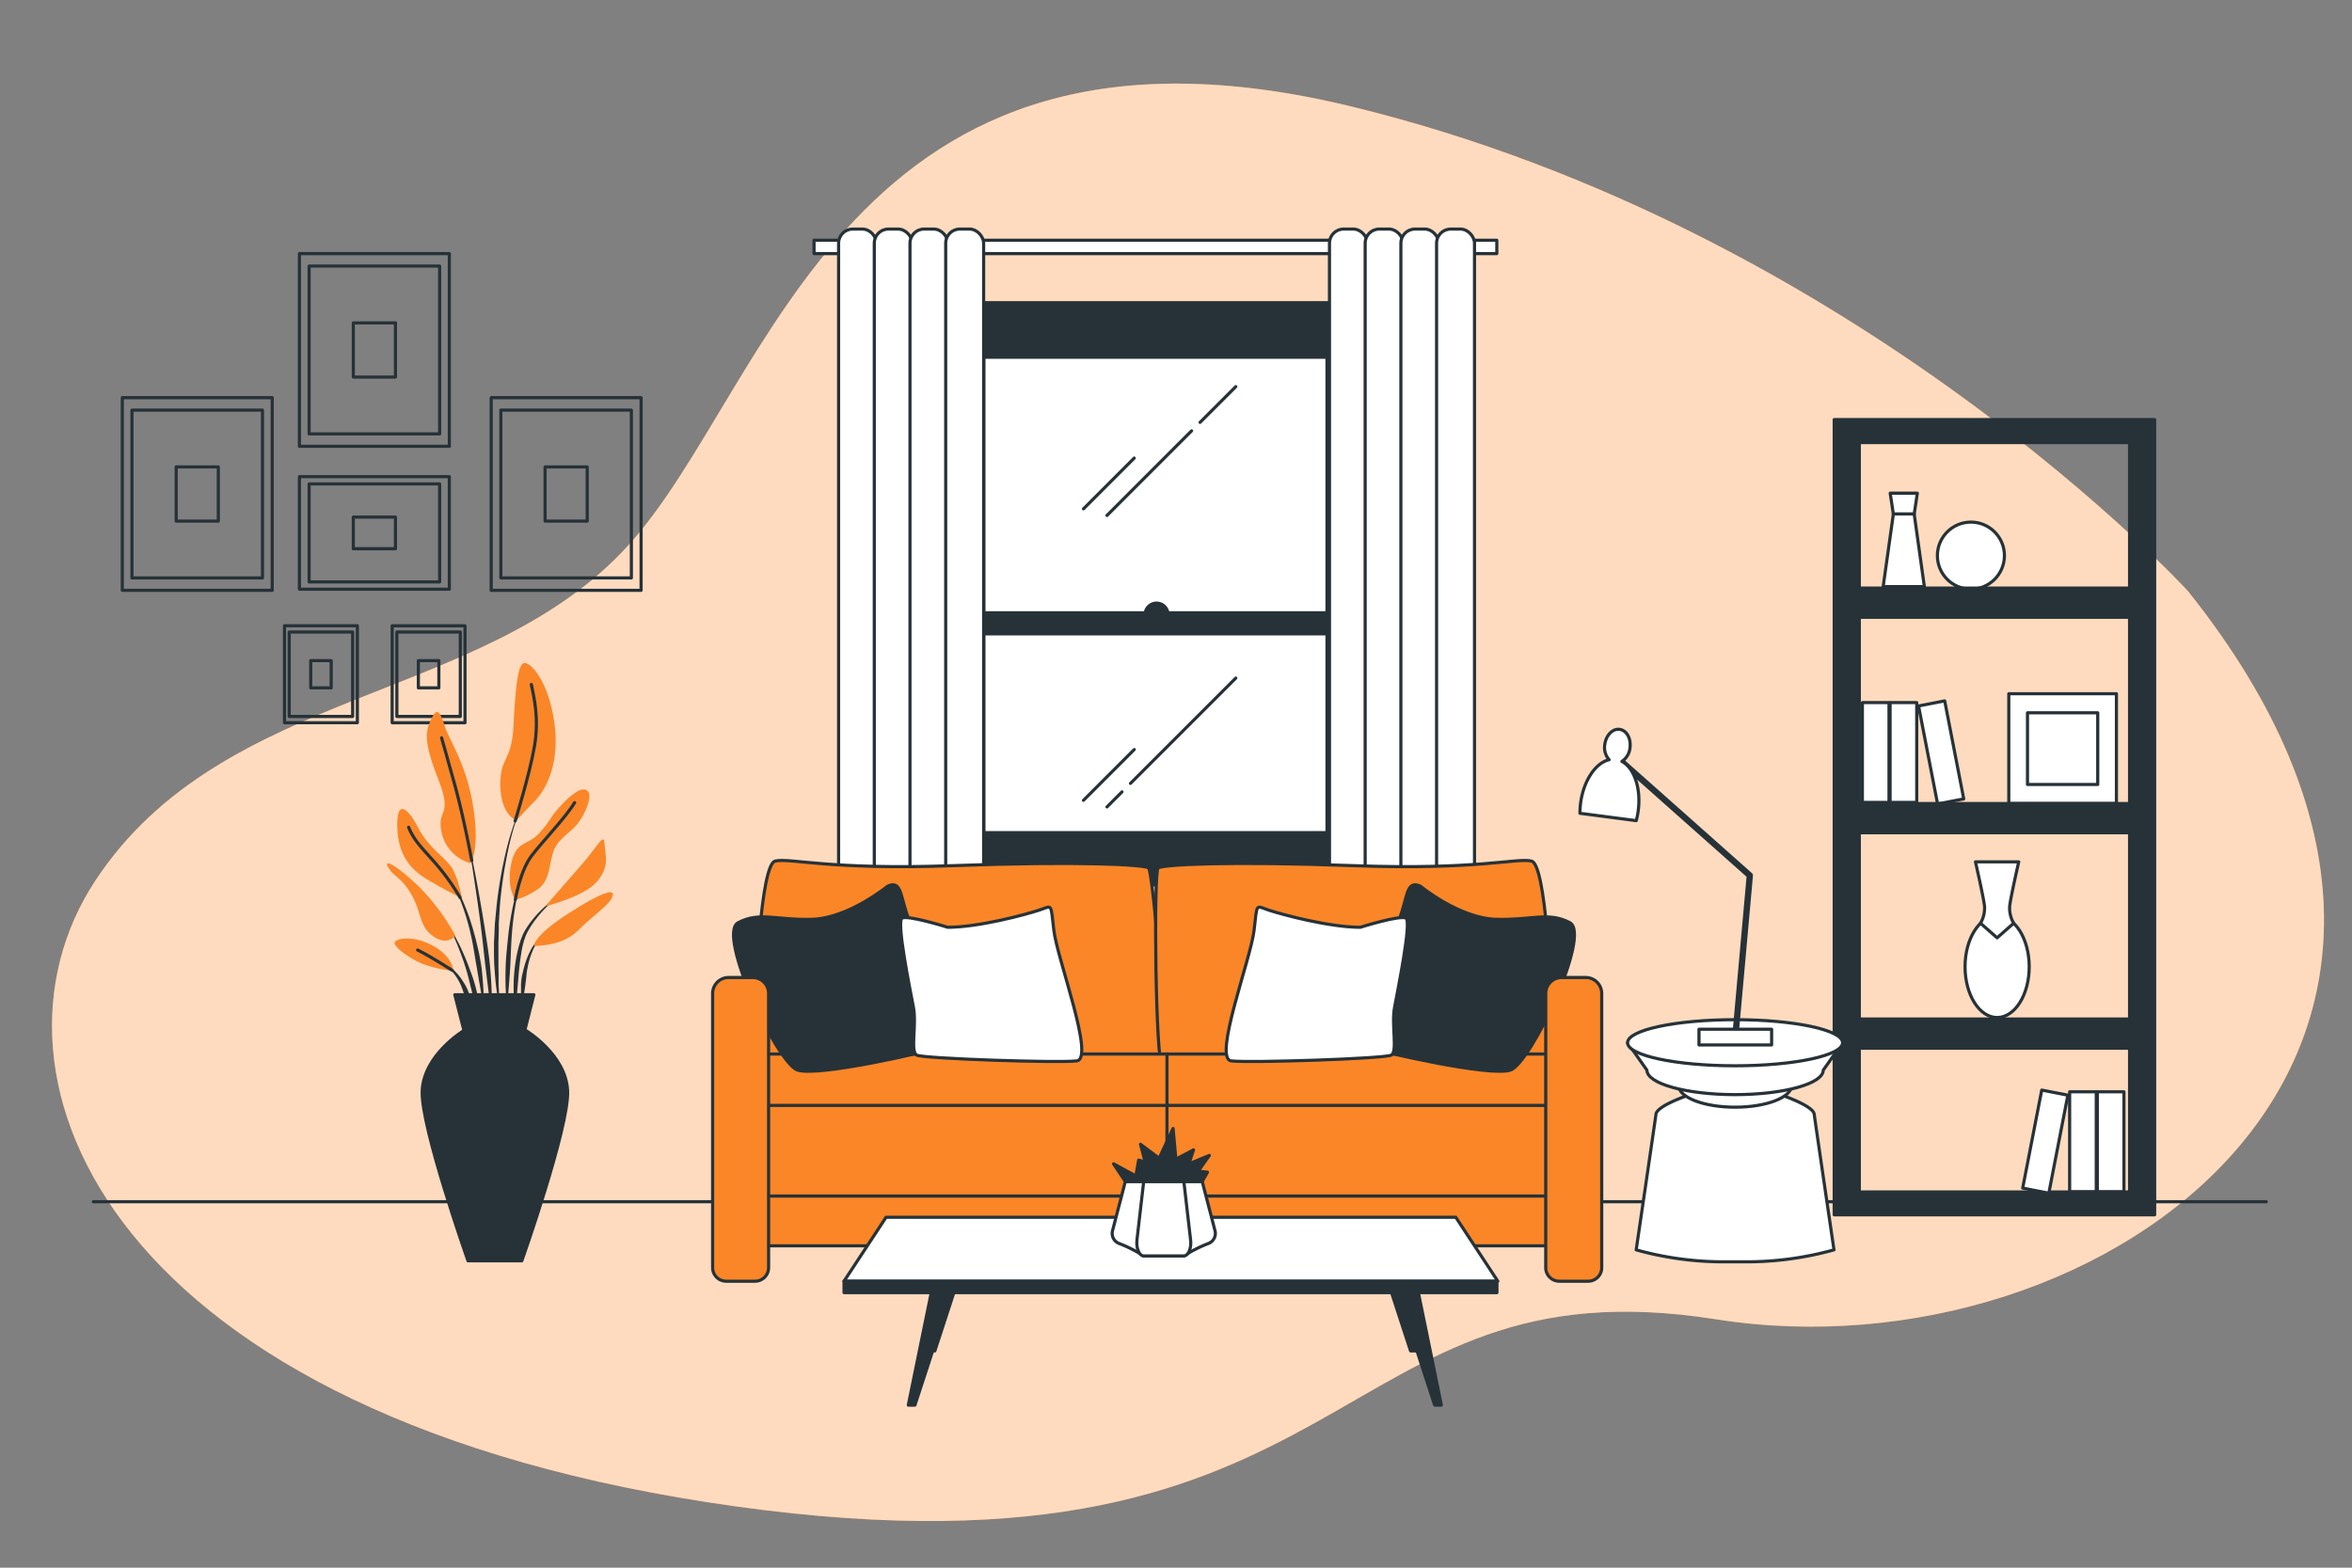 <svg xmlns="http://www.w3.org/2000/svg" viewBox="0 0 750 500"><rect x="0" y="0" width="750" height="500" fill="#808080" stroke="none"/><g id="freepik--background-simple--inject-49"><path d="M697.69,188.52S592.19,73.21,431.09,34,246.27,123.15,200.47,173.8s-129.22,45-170.11,107.13,4.09,171.74,204.45,199.55,188.1-79.33,312.4-59.7S814.64,334.91,697.69,188.52Z" style="fill:#FB8627"></path><path d="M697.69,188.52S592.19,73.21,431.09,34,246.27,123.15,200.47,173.8s-129.22,45-170.11,107.13,4.09,171.74,204.45,199.55,188.1-79.33,312.4-59.7S814.64,334.91,697.69,188.52Z" style="fill:#fff;opacity:0.7"></path></g><g id="freepik--Floor--inject-49"><line x1="29.76" y1="383.28" x2="722.66" y2="383.28" style="fill:none;stroke:#263238;stroke-linecap:round;stroke-linejoin:round"></line></g><g id="freepik--Shelf--inject-49"><path d="M584.89,133.82V387.45H687.07V133.82Zm94.18,246.33H592.89v-239h86.18Z" style="fill:#263238;stroke:#263238;stroke-linecap:round;stroke-linejoin:round"></path><polygon points="610.36 163.72 603.78 163.72 600.5 187.1 613.64 187.1 610.36 163.72" style="fill:#fff;stroke:#263238;stroke-linecap:round;stroke-linejoin:round"></polygon><polygon points="611.4 157.29 602.74 157.29 603.74 163.91 610.4 163.91 611.4 157.29" style="fill:#fff;stroke:#263238;stroke-linecap:round;stroke-linejoin:round"></polygon><circle cx="628.48" cy="177.21" r="10.69" style="fill:#fff;stroke:#263238;stroke-linecap:round;stroke-linejoin:round"></circle><rect x="640.56" y="221.26" width="34.32" height="35.02" style="fill:#fff;stroke:#263238;stroke-linecap:round;stroke-linejoin:round"></rect><rect x="646.52" y="227.34" width="22.4" height="22.86" style="fill:#fff;stroke:#263238;stroke-linecap:round;stroke-linejoin:round"></rect><rect x="593.87" y="224.09" width="8.49" height="31.84" style="fill:#fff;stroke:#263238;stroke-linecap:round;stroke-linejoin:round"></rect><rect x="602.71" y="224.09" width="8.49" height="31.84" style="fill:#fff;stroke:#263238;stroke-linecap:round;stroke-linejoin:round"></rect><rect x="614.74" y="224.09" width="8.49" height="31.84" transform="translate(-34.4 122.37) rotate(-10.99)" style="fill:#fff;stroke:#263238;stroke-linecap:round;stroke-linejoin:round"></rect><rect x="668.8" y="348.22" width="8.49" height="31.84" transform="translate(1346.08 728.28) rotate(180)" style="fill:#fff;stroke:#263238;stroke-linecap:round;stroke-linejoin:round"></rect><rect x="659.95" y="348.22" width="8.49" height="31.84" transform="translate(1328.4 728.28) rotate(180)" style="fill:#fff;stroke:#263238;stroke-linecap:round;stroke-linejoin:round"></rect><rect x="647.92" y="348.22" width="8.49" height="31.84" transform="translate(1222.98 845.9) rotate(-169.01)" style="fill:#fff;stroke:#263238;stroke-linecap:round;stroke-linejoin:round"></rect><ellipse cx="636.84" cy="308.34" rx="10.23" ry="16.19" style="fill:#fff;stroke:#263238;stroke-linecap:round;stroke-linejoin:round"></ellipse><path d="M640.84,289c.32-2.89,2.89-14.11,2.89-14.11h-13.8s2.57,11.22,2.89,14.11a9.5,9.5,0,0,1-1.29,5.45l5.3,4.66,5.29-4.66A9.53,9.53,0,0,1,640.84,289Z" style="fill:#fff;stroke:#263238;stroke-linecap:round;stroke-linejoin:round"></path><rect x="592.89" y="187.56" width="86.18" height="9.31" style="fill:#263238;stroke:#263238;stroke-linecap:round;stroke-linejoin:round"></rect><rect x="592.89" y="256.29" width="86.18" height="9.31" style="fill:#263238;stroke:#263238;stroke-linecap:round;stroke-linejoin:round"></rect><rect x="592.89" y="325.01" width="86.18" height="9.31" style="fill:#263238;stroke:#263238;stroke-linecap:round;stroke-linejoin:round"></rect></g><g id="freepik--Pictures--inject-49"><rect x="95.48" y="80.89" width="47.8" height="61.45" style="fill:none;stroke:#263238;stroke-linecap:round;stroke-linejoin:round"></rect><rect x="98.57" y="84.86" width="41.62" height="53.52" style="fill:none;stroke:#263238;stroke-linecap:round;stroke-linejoin:round"></rect><rect x="112.66" y="102.98" width="13.44" height="17.28" style="fill:none;stroke:#263238;stroke-linecap:round;stroke-linejoin:round"></rect><rect x="39" y="126.83" width="47.8" height="61.45" style="fill:none;stroke:#263238;stroke-linecap:round;stroke-linejoin:round"></rect><rect x="42.08" y="130.8" width="41.62" height="53.52" style="fill:none;stroke:#263238;stroke-linecap:round;stroke-linejoin:round"></rect><rect x="56.18" y="148.92" width="13.44" height="17.28" style="fill:none;stroke:#263238;stroke-linecap:round;stroke-linejoin:round"></rect><rect x="156.63" y="126.83" width="47.8" height="61.45" style="fill:none;stroke:#263238;stroke-linecap:round;stroke-linejoin:round"></rect><rect x="159.71" y="130.8" width="41.62" height="53.52" style="fill:none;stroke:#263238;stroke-linecap:round;stroke-linejoin:round"></rect><rect x="173.81" y="148.92" width="13.44" height="17.28" style="fill:none;stroke:#263238;stroke-linecap:round;stroke-linejoin:round"></rect><rect x="95.48" y="152.02" width="47.8" height="35.9" style="fill:none;stroke:#263238;stroke-linecap:round;stroke-linejoin:round"></rect><rect x="98.57" y="154.34" width="41.62" height="31.26" style="fill:none;stroke:#263238;stroke-linecap:round;stroke-linejoin:round"></rect><rect x="112.66" y="164.92" width="13.44" height="10.09" style="fill:none;stroke:#263238;stroke-linecap:round;stroke-linejoin:round"></rect><rect x="121.21" y="203.44" width="30.92" height="23.23" transform="translate(351.72 78.38) rotate(90)" style="fill:none;stroke:#263238;stroke-linecap:round;stroke-linejoin:round"></rect><rect x="123.2" y="204.94" width="26.93" height="20.23" transform="translate(351.72 78.38) rotate(90)" style="fill:none;stroke:#263238;stroke-linecap:round;stroke-linejoin:round"></rect><rect x="132.32" y="211.78" width="8.69" height="6.53" transform="translate(351.72 78.38) rotate(90)" style="fill:none;stroke:#263238;stroke-linecap:round;stroke-linejoin:round"></rect><rect x="86.88" y="203.44" width="30.92" height="23.23" transform="translate(317.39 112.7) rotate(90)" style="fill:none;stroke:#263238;stroke-linecap:round;stroke-linejoin:round"></rect><rect x="88.88" y="204.94" width="26.93" height="20.23" transform="translate(317.39 112.7) rotate(90)" style="fill:none;stroke:#263238;stroke-linecap:round;stroke-linejoin:round"></rect><rect x="98" y="211.78" width="8.69" height="6.53" transform="translate(317.39 112.7) rotate(90)" style="fill:none;stroke:#263238;stroke-linecap:round;stroke-linejoin:round"></rect></g><g id="freepik--Window--inject-49"><rect x="307.96" y="106.51" width="120.96" height="166.49" style="fill:#263238;stroke:#263238;stroke-linecap:round;stroke-linejoin:round"></rect><rect x="313.72" y="113.93" width="109.43" height="151.64" style="fill:#fff;stroke:#263238;stroke-linecap:round;stroke-linejoin:round"></rect><line x1="379.97" y1="137.41" x2="352.99" y2="164.4" style="fill:none;stroke:#263238;stroke-linecap:round;stroke-linejoin:round"></line><line x1="394.07" y1="123.31" x2="382.67" y2="134.71" style="fill:none;stroke:#263238;stroke-linecap:round;stroke-linejoin:round"></line><line x1="361.68" y1="146.1" x2="345.49" y2="162.3" style="fill:none;stroke:#263238;stroke-linecap:round;stroke-linejoin:round"></line><line x1="357.78" y1="252.56" x2="352.99" y2="257.36" style="fill:none;stroke:#263238;stroke-linecap:round;stroke-linejoin:round"></line><line x1="394.07" y1="216.27" x2="360.48" y2="249.86" style="fill:none;stroke:#263238;stroke-linecap:round;stroke-linejoin:round"></line><line x1="361.68" y1="239.06" x2="345.49" y2="255.26" style="fill:none;stroke:#263238;stroke-linecap:round;stroke-linejoin:round"></line><path d="M372.45,196a3.65,3.65,0,1,0-3.65,3.66A3.66,3.66,0,0,0,372.45,196Z" style="fill:#263238;stroke:#263238;stroke-linecap:round;stroke-linejoin:round"></path><rect x="313.72" y="195.44" width="109.43" height="6.71" style="fill:#263238;stroke:#263238;stroke-linecap:round;stroke-linejoin:round"></rect><rect x="305.12" y="96.54" width="127.36" height="14.23" style="fill:#263238;stroke:#263238;stroke-linecap:round;stroke-linejoin:round"></rect><rect x="305.12" y="268.02" width="127.36" height="14.23" style="fill:#263238;stroke:#263238;stroke-linecap:round;stroke-linejoin:round"></rect><rect x="259.58" y="76.62" width="217.72" height="4.27" style="fill:#fff;stroke:#263238;stroke-linecap:round;stroke-linejoin:round"></rect><rect x="267.41" y="73.06" width="12.1" height="224.84" rx="4.49" style="fill:#fff;stroke:#263238;stroke-linecap:round;stroke-linejoin:round"></rect><rect x="278.79" y="73.06" width="12.1" height="224.84" rx="4.49" style="fill:#fff;stroke:#263238;stroke-linecap:round;stroke-linejoin:round"></rect><rect x="290.17" y="73.06" width="12.1" height="224.84" rx="4.49" style="fill:#fff;stroke:#263238;stroke-linecap:round;stroke-linejoin:round"></rect><rect x="301.56" y="73.06" width="12.1" height="224.84" rx="4.49" style="fill:#fff;stroke:#263238;stroke-linecap:round;stroke-linejoin:round"></rect><rect x="423.94" y="73.06" width="12.1" height="224.84" rx="4.49" style="fill:#fff;stroke:#263238;stroke-linecap:round;stroke-linejoin:round"></rect><rect x="435.32" y="73.06" width="12.1" height="224.84" rx="4.49" style="fill:#fff;stroke:#263238;stroke-linecap:round;stroke-linejoin:round"></rect><rect x="446.71" y="73.06" width="12.1" height="224.84" rx="4.49" style="fill:#fff;stroke:#263238;stroke-linecap:round;stroke-linejoin:round"></rect><rect x="458.09" y="73.06" width="12.1" height="224.84" rx="4.49" style="fill:#fff;stroke:#263238;stroke-linecap:round;stroke-linejoin:round"></rect></g><g id="freepik--Sofa--inject-49"><path d="M241,316.86s1.45-41.13,6.19-42.23,17.11,2.92,56.8,1.46,60.81-.36,62.27.73,6.55,62.63,4.37,63.36-47.7-4-66.64-3.64-57.17,3.64-60.44,2.91S241,316.86,241,316.86Z" style="fill:#FB8627;stroke:#263238;stroke-linecap:round;stroke-linejoin:round"></path><path d="M494.55,316.86s-1.46-41.13-6.19-42.23-17.11,2.92-56.8,1.46-60.81-.36-62.27.73-.83,62.63,1.36,63.36,42-4,60.91-3.64,57.17,3.64,60.44,2.91S494.55,316.86,494.55,316.86Z" style="fill:#FB8627;stroke:#263238;stroke-linecap:round;stroke-linejoin:round"></path><rect x="241.38" y="380.59" width="259.98" height="16.75" style="fill:#FB8627;stroke:#263238;stroke-linecap:round;stroke-linejoin:round"></rect><rect x="241.38" y="336.17" width="131.21" height="28.91" style="fill:#FB8627;stroke:#263238;stroke-linecap:round;stroke-linejoin:round"></rect><rect x="372.12" y="336.17" width="128.28" height="28.91" style="fill:#FB8627;stroke:#263238;stroke-linecap:round;stroke-linejoin:round"></rect><rect x="241.38" y="352.56" width="131.21" height="28.91" style="fill:#FB8627;stroke:#263238;stroke-linecap:round;stroke-linejoin:round"></rect><rect x="372.12" y="352.56" width="128.28" height="28.91" style="fill:#FB8627;stroke:#263238;stroke-linecap:round;stroke-linejoin:round"></rect><path d="M283.05,282.64s-12.39,10.19-24,10.56-16.75-2.55-23.67,1.09,12.39,44.79,18.94,47,41.51-5.83,45.51-7.28-9.1-37.51-10.92-43.33S287.05,280.82,283.05,282.64Z" style="fill:#263238;stroke:#263238;stroke-linecap:round;stroke-linejoin:round"></path><path d="M302.19,295.75s-12.74-4-14.56-2.91,2.54,22.58,3.64,28.4-1.1,14.2,1.09,15.3,45.15,2.54,51,1.82-6.19-32.41-7.29-41.51-.36-8-4.73-6.56S312,295.75,302.19,295.75Z" style="fill:#fff;stroke:#263238;stroke-linecap:round;stroke-linejoin:round"></path><path d="M452.92,282.64s12.38,10.19,24,10.56,16.75-2.55,23.67,1.09-12.38,44.79-18.94,47-41.51-5.83-45.51-7.28,9.1-37.51,10.92-43.33S448.91,280.82,452.92,282.64Z" style="fill:#263238;stroke:#263238;stroke-linecap:round;stroke-linejoin:round"></path><path d="M433.77,295.75s12.75-4,14.57-2.91-2.55,22.58-3.64,28.4,1.09,14.2-1.1,15.3-45.15,2.54-51,1.82,6.19-32.41,7.28-41.51.36-8,4.73-6.56S423.94,295.75,433.77,295.75Z" style="fill:#fff;stroke:#263238;stroke-linecap:round;stroke-linejoin:round"></path><path d="M232.31,311.77H240a5.09,5.09,0,0,1,5.09,5.09v87.45a4.32,4.32,0,0,1-4.32,4.32h-9.21a4.32,4.32,0,0,1-4.32-4.32V316.86A5.09,5.09,0,0,1,232.31,311.77Z" style="fill:#FB8627;stroke:#263238;stroke-linecap:round;stroke-linejoin:round"></path><path d="M498,311.77h7.66a5.09,5.09,0,0,1,5.09,5.09v87.45a4.32,4.32,0,0,1-4.32,4.32h-9.21a4.32,4.32,0,0,1-4.32-4.32V316.86A5.09,5.09,0,0,1,498,311.77Z" style="fill:#FB8627;stroke:#263238;stroke-linecap:round;stroke-linejoin:round"></path></g><g id="freepik--table-2--inject-49"><path d="M578.51,355.35c-.35-2.76-10.86-6.23-10.86-6.23l-14.37.68-14.37-.68s-10.51,3.47-10.86,6.23-6.31,43.28-6.31,43.28a103.9,103.9,0,0,0,26.63,3.81h9.82a103.9,103.9,0,0,0,26.63-3.81S578.86,358.12,578.51,355.35Z" style="fill:#fff;stroke:#263238;stroke-linecap:round;stroke-linejoin:round"></path><ellipse cx="553.28" cy="346.18" rx="18.02" ry="6.95" style="fill:#fff;stroke:#263238;stroke-linecap:round;stroke-linejoin:round"></ellipse><path d="M519,332.57l6.17,8.75c0,4.31,12.59,7.8,28.11,7.8s28.11-3.49,28.11-7.8l6.17-8.75Z" style="fill:#fff;stroke:#263238;stroke-linecap:round;stroke-linejoin:round"></path><ellipse cx="553.28" cy="332.57" rx="34.28" ry="7.35" style="fill:#fff;stroke:#263238;stroke-linecap:round;stroke-linejoin:round"></ellipse><polyline points="553.35 330.76 557.98 279.22 516.67 242.54" style="fill:none;stroke:#263238;stroke-linecap:round;stroke-linejoin:round;stroke-width:2px"></polyline><path d="M517.18,242.85a5.91,5.91,0,0,0,2.59-4.34c.39-3-1.1-5.6-3.32-5.89s-4.33,1.87-4.72,4.83a5.89,5.89,0,0,0,1.38,4.86c-4.29,1-8.14,6.62-9.09,13.83a24.16,24.16,0,0,0-.21,3.25l17.95,2.35a24.18,24.18,0,0,0,.63-3.18C523.34,251.34,521.07,244.91,517.18,242.85Z" style="fill:#fff;stroke:#263238;stroke-linecap:round;stroke-linejoin:round"></path><rect x="541.77" y="328.25" width="23.16" height="5.02" style="fill:#fff;stroke:#263238;stroke-linecap:round;stroke-linejoin:round"></rect></g><g id="freepik--table-1--inject-49"><polygon points="444.23 393.16 451.92 430.85 449.8 430.85 437.69 393.74 444.23 393.16" style="fill:#263238;stroke:#263238;stroke-linecap:round;stroke-linejoin:round"></polygon><polygon points="303.67 393.16 295.98 430.85 298.1 430.85 310.21 393.74 303.67 393.16" style="fill:#263238;stroke:#263238;stroke-linecap:round;stroke-linejoin:round"></polygon><polygon points="297.33 410.47 289.64 448.15 291.75 448.15 303.87 411.05 297.33 410.47" style="fill:#263238;stroke:#263238;stroke-linecap:round;stroke-linejoin:round"></polygon><polygon points="451.92 410.47 459.61 448.15 457.49 448.15 445.38 411.05 451.92 410.47" style="fill:#263238;stroke:#263238;stroke-linecap:round;stroke-linejoin:round"></polygon><polygon points="477.62 408.63 464.22 388.24 282.54 388.24 269.14 408.63 477.62 408.63" style="fill:#fff;stroke:#263238;stroke-linecap:round;stroke-linejoin:round"></polygon><rect x="269.14" y="408.63" width="208.2" height="3.64" style="fill:#263238;stroke:#263238;stroke-linecap:round;stroke-linejoin:round"></rect><path d="M379.32,399.46l-1.81,1.1H364.69l-1.81-1.1a43.86,43.86,0,0,0-5.91-2.82,3.45,3.45,0,0,1-2.24-4l4.12-15.83h24.5l4.12,15.83a3.45,3.45,0,0,1-2.24,4A43.86,43.86,0,0,0,379.32,399.46Z" style="fill:#fff;stroke:#263238;stroke-linecap:round;stroke-linejoin:round"></path><path d="M377.51,400.56H364.69c-1.4,0-2.44-2.49-2.14-5.11l2.15-18.62h12.8l2.15,18.62C380,398.07,378.91,400.56,377.51,400.56Z" style="fill:#fff;stroke:#263238;stroke-linecap:round;stroke-linejoin:round"></path><polygon points="358.85 376.83 355.08 371.19 362.2 375.05 363.09 370 365.17 370.6 363.68 364.96 369.62 369.41 374.07 359.92 374.96 369.71 380.59 366.74 379.11 371.19 385.63 368.52 382.07 373.56 385.04 373.86 383.35 376.83 358.85 376.83" style="fill:#263238;stroke:#263238;stroke-linecap:round;stroke-linejoin:round"></polygon></g><g id="freepik--Plant--inject-49"><path d="M166.1,257.35h0a.06.06,0,0,0,0-.09.08.08,0,0,0-.1,0,94.48,94.48,0,0,0-4.91,15.4,141.23,141.23,0,0,0-2.71,16l-.39,4c-.05.67-.13,1.34-.18,2l-.11,2c0,1.35-.14,2.7-.18,4.05l0,4.06.05,2c0,.67.07,1.35.12,2,.1,1.35.18,2.7.31,4,.26,2.69.66,5.37,1.08,8a.07.07,0,0,0,.07.06.07.07,0,0,0,.07-.07h0c0-1.35-.07-2.69-.1-4s-.15-2.68-.13-4,0-2.68-.05-4l0-2,0-2,0-4,.11-4,0-2c0-.67.08-1.34.11-2l.25-4a142.53,142.53,0,0,1,2.27-15.92A93.62,93.62,0,0,1,166.1,257.35Z" style="fill:#263238"></path><path d="M166.68,278.37a.07.07,0,0,0-.05-.09s-.07,0-.09,0A93.66,93.66,0,0,0,162,299c-.35,3.51-.75,7-.79,10.57a87.43,87.43,0,0,0,.37,10.61.06.06,0,0,0,.06.06s.08,0,.08-.06c.41-3.52.66-7,.9-10.55s.29-7,.52-10.54a94.55,94.55,0,0,1,1.25-10.45A95.51,95.51,0,0,1,166.68,278.37Z" style="fill:#263238"></path><path d="M178.33,285.76a.08.08,0,0,0-.1,0,35.26,35.26,0,0,0-7.79,6.79,31.12,31.12,0,0,0-3.05,4.23l-.62,1.19-.49,1.22a11.54,11.54,0,0,0-.43,1.25c-.12.42-.27.83-.38,1.25A50.69,50.69,0,0,0,163.86,312a58.67,58.67,0,0,0,.39,10.35.07.07,0,0,0,.14,0l.89-10.25a91.7,91.7,0,0,1,1.29-10.1c.1-.41.22-.82.32-1.23s.21-.81.36-1.2l.41-1.19.54-1.12A30,30,0,0,1,171,293a34.81,34.81,0,0,1,7.32-7.12h0A.07.07,0,0,0,178.33,285.76Z" style="fill:#263238"></path><path d="M172.69,298.92a11.34,11.34,0,0,0-3.54,4.26,25.77,25.77,0,0,0-2,5.22,12.69,12.69,0,0,0-.34,1.35l-.33,1.36a23.54,23.54,0,0,0-.34,2.77c0,.93,0,1.86,0,2.79a25.75,25.75,0,0,0,.37,2.76.09.09,0,0,0,.06.06s.07,0,.08-.06a23.93,23.93,0,0,0,.49-2.72c.15-.9.29-1.8.39-2.7s.25-1.78.32-2.68.19-1.8.39-2.67a23.8,23.8,0,0,1,1.52-5.17,11.44,11.44,0,0,1,3-4.45h0a.08.08,0,0,0,0-.1A.08.08,0,0,0,172.69,298.92Z" style="fill:#263238"></path><path d="M156.35,309.19c-.38-4.55-1.13-9.06-1.84-13.56s-1.5-9-2.32-13.47-1.74-8.94-2.71-13.39a.07.07,0,0,0-.08,0s-.07,0-.06.08c.78,4.49,1.48,9,2.15,13.48s1.32,9,1.89,13.51,1,9,1.56,13.54l1.66,13.54s0,.07.07.07a.07.07,0,0,0,.07-.07c.06-1.14.06-2.28.09-3.43s-.05-2.28-.07-3.42C156.72,313.73,156.52,311.46,156.35,309.19Z" style="fill:#263238"></path><path d="M153.62,309.12c-.24-1.8-.57-3.59-.92-5.38l-.63-2.65c-.21-.89-.41-1.78-.67-2.65a75.23,75.23,0,0,0-3.48-10.34l-.54-1.26-.61-1.22c-.38-.82-.85-1.61-1.29-2.4a20.22,20.22,0,0,0-3.29-4.36.07.07,0,0,0-.09,0,.07.07,0,0,0,0,.1h0a20.14,20.14,0,0,1,3,4.45c.39.81.81,1.61,1.15,2.44l.53,1.24.48,1.26a74.37,74.37,0,0,1,3,10.35c.41,1.75.69,3.53,1,5.3l.43,2.66c.15.89.34,1.77.47,2.66.28,1.78.61,3.55.92,5.33s.6,3.57,1,5.35a.07.07,0,0,0,.07.06.07.07,0,0,0,.07-.07c0-1.82,0-3.64-.13-5.45S153.81,310.93,153.62,309.12Z" style="fill:#263238"></path><path d="M149.86,309.35c-.84-2.38-1.82-4.72-2.88-7a63.59,63.59,0,0,0-3.62-6.64.1.1,0,0,0-.1,0,.08.08,0,0,0,0,.1,61.93,61.93,0,0,1,3.1,6.85c.92,2.33,1.75,4.69,2.45,7.09s1.22,4.83,1.86,7.24,1.21,4.83,2,7.27a.08.08,0,0,0,.07,0,.07.07,0,0,0,.07-.07,35.63,35.63,0,0,0-.71-7.57A46.42,46.42,0,0,0,149.86,309.35Z" style="fill:#263238"></path><path d="M149.7,317.3a16.2,16.2,0,0,0-2-4.2,17.52,17.52,0,0,0-2.91-3.62,13.31,13.31,0,0,0-1.86-1.4,7.66,7.66,0,0,0-2.1-.95.07.07,0,0,0-.08,0,.08.08,0,0,0,0,.1h0a10.51,10.51,0,0,1,3.49,2.71,16.42,16.42,0,0,1,2.43,3.68c.69,1.31,1,2.75,1.65,4.09.26.69.52,1.39.83,2.08a17.41,17.41,0,0,0,.92,2.1h0a.05.05,0,0,0,.06,0,.07.07,0,0,0,.07-.07,16.31,16.31,0,0,0-.08-2.32A22.45,22.45,0,0,0,149.7,317.3Z" style="fill:#263238"></path><path d="M150,275.29a12.94,12.94,0,0,1-9.17-9.75c-1.72-8,3.82-4.59-1.15-17.2s-3.82-15.48-2.1-19.11,2.68-2.49,4.21,2.29,7.07,12.23,9.17,26.18S150,275.29,150,275.29Z" style="fill:#FB8627"></path><path d="M164.7,261.72s-5-1.72-5.16-11.09,3.63-7.45,4.2-19.11,1.34-19.87,3.44-20.07,7.65,5.74,9.56,18.73-2.48,21.6-6.31,25.42S164.7,261.72,164.7,261.72Z" style="fill:#FB8627"></path><path d="M147.31,286.56s-1.15-6.88-3.44-10.13-7.26-6.11-10.51-12.42-6.88-9.36-6.69-.38,4.2,13.57,9.17,16.62S147.31,286.56,147.31,286.56Z" style="fill:#FB8627"></path><path d="M145.21,298.41a68.89,68.89,0,0,0-11.28-15.29c-6.69-6.5-12-9.75-10.13-6.5s4.21,3.06,7.46,8.79,2.29,9.94,6.88,13.19S145.21,298.41,145.21,298.41Z" style="fill:#FB8627"></path><path d="M144.63,309.69c-.19-.58-.38-4.78-6.88-8.22s-12.61-2.1-11.85-.38,4.78,4.58,8.8,6.3A40.62,40.62,0,0,0,144.63,309.69Z" style="fill:#FB8627"></path><path d="M164.32,286.94s-2.87-3.63-1.34-11.27,5-5.74,8.79-9.75,3.06-4.59,6.88-8.79,7.26-6.5,8.79-4.78-.76,7.07-3.06,10.13-5.92,4.59-7.64,8.41-1,9.94-5.35,12.8S164.32,286.94,164.32,286.94Z" style="fill:#FB8627"></path><path d="M173.87,289.05s6.88-7.84,11.85-13.57,6.88-10.13,7.07-6.31,1.72,6.88-2.29,11.85S173.87,289.05,173.87,289.05Z" style="fill:#FB8627"></path><path d="M170.24,301.66s-.19-3.06,10.7-10.13,15.48-8.41,14.34-5.54-5.93,5.73-11.09,10.89S170.24,301.66,170.24,301.66Z" style="fill:#FB8627"></path><path d="M150.44,274.47s-2.56-13.71-5.23-23.46-4.4-15.67-4.4-15.67" style="fill:none;stroke:#263238;stroke-linecap:round;stroke-linejoin:round"></path><path d="M164.26,261.86S168.9,247,170.43,238s-.19-15.67-1-19.69" style="fill:none;stroke:#263238;stroke-linecap:round;stroke-linejoin:round"></path><path d="M146.71,286.27a72.15,72.15,0,0,0-7.05-10c-4.2-5-7.45-7.64-9.36-12.42" style="fill:none;stroke:#263238;stroke-linecap:round;stroke-linejoin:round"></path><path d="M164.32,286.94s1.53-9.17,5.16-13.95,10.89-12.23,13.76-17" style="fill:none;stroke:#263238;stroke-linecap:round;stroke-linejoin:round"></path><path d="M144.18,309.48s-6.43-4.19-11-6.48" style="fill:none;stroke:#263238;stroke-linecap:round;stroke-linejoin:round"></path><path d="M181,348c-.43-11.6-13.32-19.33-13.32-19.33H147.94S135.06,336.4,134.63,348s14.6,54.12,14.6,54.12H166.4S181.44,359.59,181,348Z" style="fill:#263238;stroke:#263238;stroke-linecap:round;stroke-linejoin:round"></path><polygon points="170.23 317.27 145.03 317.27 147.94 328.67 167.33 328.67 170.23 317.27" style="fill:#263238;stroke:#263238;stroke-linecap:round;stroke-linejoin:round"></polygon></g></svg>
